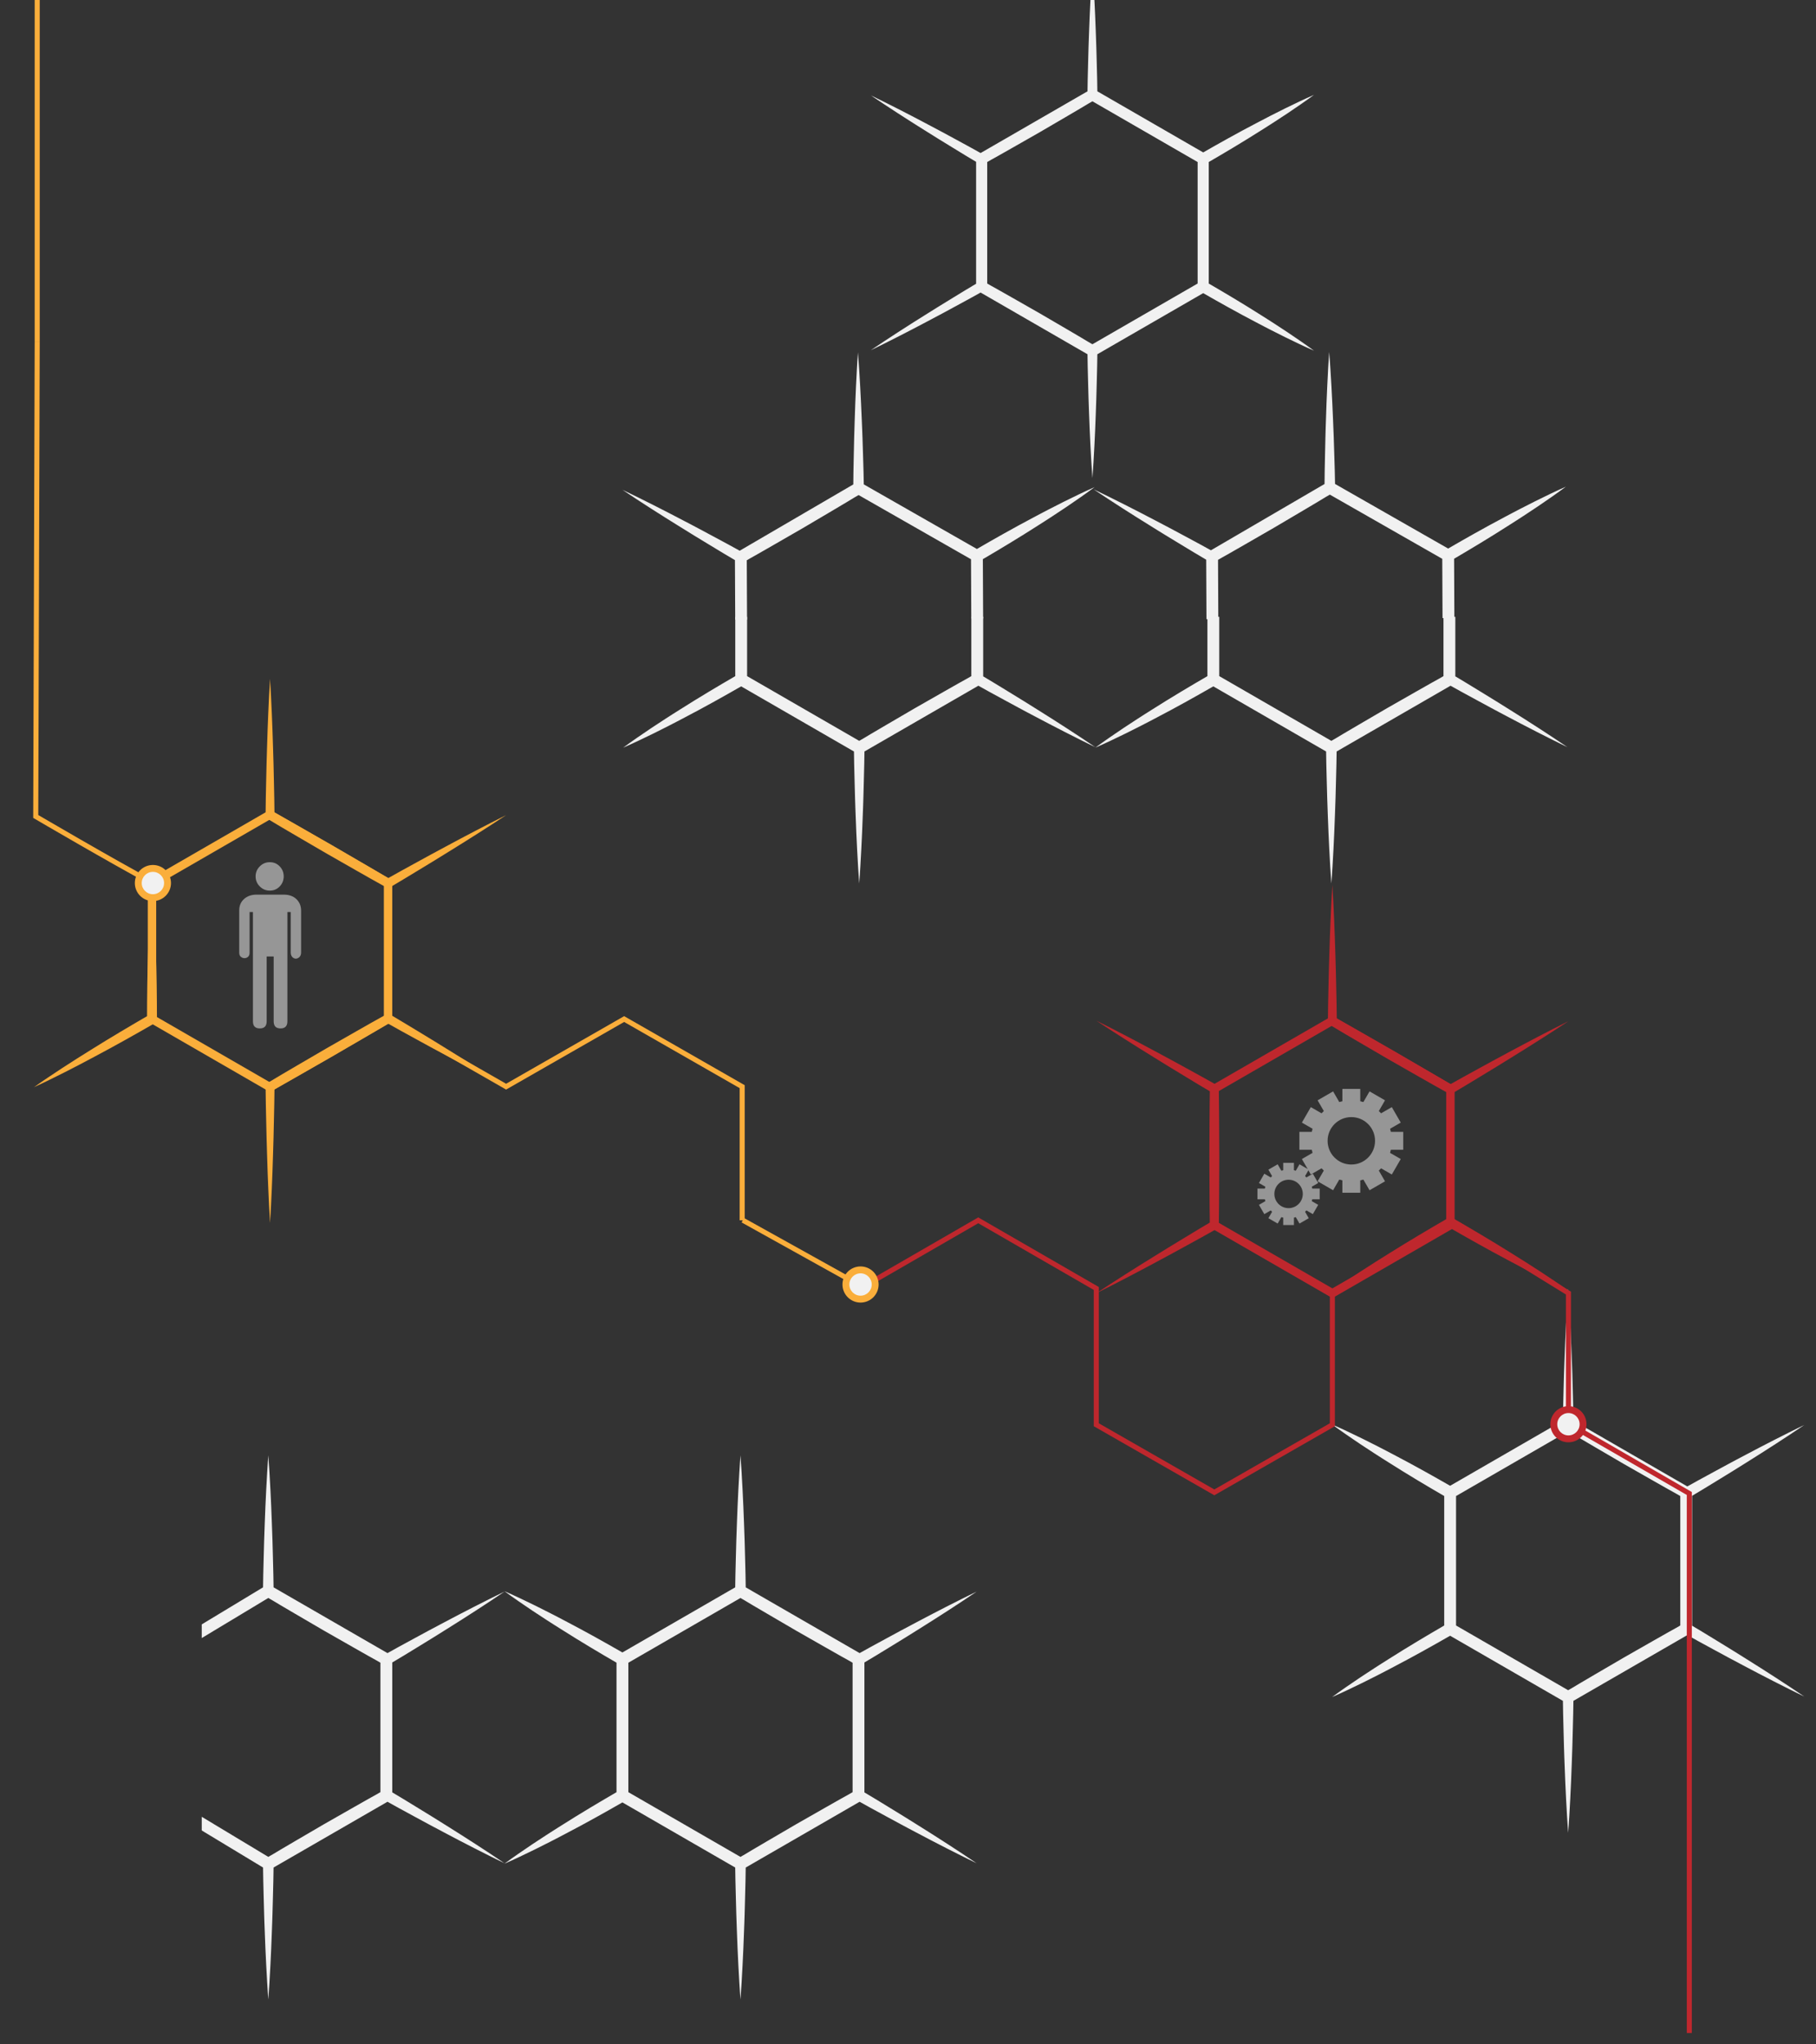 <?xml version="1.0" encoding="utf-8"?>
<!-- Generator: Adobe Illustrator 16.0.4, SVG Export Plug-In . SVG Version: 6.00 Build 0)  -->
<!DOCTYPE svg PUBLIC "-//W3C//DTD SVG 1.1//EN" "http://www.w3.org/Graphics/SVG/1.1/DTD/svg11.dtd">
<svg version="1.1" id="Layer_1" xmlns="http://www.w3.org/2000/svg" xmlns:xlink="http://www.w3.org/1999/xlink" x="0px" y="0px"
	 width="1079.26px" height="1214.939px" viewBox="0 76.144 1079.26 1214.939" enable-background="new 0 76.144 1079.26 1214.939"
	 xml:space="preserve">
<rect x="0" y="76.144" width="1079.26" height="1214.939" fill="#333333" stroke="none"/>
<g id="Layer_3">
</g>
<path fill="#F1F1F1" d="M930.41,519.442c-2.429-1.639-4.846-3.292-7.297-4.89c-2.829-1.847-5.638-3.734-8.489-5.549
	c-5.677-3.669-11.369-7.308-17.101-10.881c-2.864-1.786-5.705-3.615-8.589-5.37l-8.634-5.3l-8.642-5.282l-6.754-4.047v-35.363
	h-7.033v35.228l-2.463,1.422l-4.452,2.473c-2.956,1.631-5.87,3.333-8.808,4.995l-10.146,5.786l-7.444,4.246l-17.486,10.216
	c-2.909,1.712-5.839,3.387-8.729,5.131l-4.471,2.68l-2.632,1.52l-66.632-38.471v-35.228h-7.034V478
	c-5.251,3.05-10.486,6.125-15.69,9.256c-5.776,3.494-11.549,6.996-17.24,10.638c-2.85,1.816-5.723,3.59-8.552,5.443l-8.479,5.562
	c-2.796,1.908-5.613,3.775-8.393,5.714c-2.78,1.934-5.554,3.88-8.282,5.906c3.121-1.347,6.192-2.776,9.258-4.216
	c3.068-1.436,6.094-2.944,9.145-4.412l9.057-4.562c3.021-1.521,5.99-3.123,8.987-4.682c6.002-3.107,11.921-6.356,17.835-9.613
	c5.313-2.94,10.594-5.938,15.86-8.959l67.038,38.704l0.122,7.55l0.254,10.123l0.276,10.125c0.076,3.376,0.239,6.751,0.356,10.126
	c0.229,6.75,0.532,13.501,0.872,20.25c0.145,3.375,0.374,6.751,0.56,10.124c0.182,3.375,0.458,6.749,0.683,10.125
	c0-0.005,0.001-0.012,0.001-0.019c0,0.007,0.001,0.014,0.001,0.021c0.098-1.477,0.205-2.952,0.311-4.429
	c0.136-1.896,0.269-3.797,0.368-5.698c0.185-3.373,0.415-6.75,0.562-10.124c0.34-6.75,0.644-13.501,0.873-20.25
	c0.113-3.375,0.278-6.75,0.354-10.126l0.274-10.125l0.254-10.123l0.124-7.55l67.697-39.086l6.601,3.668l8.897,4.842l8.904,4.825
	c2.96,1.623,5.968,3.167,8.946,4.755c5.961,3.177,11.957,6.288,17.975,9.369c2.994,1.562,6.031,3.051,9.049,4.576
	c3.014,1.531,6.074,2.981,9.107,4.474c0-0.001-0.002-0.002-0.004-0.002l0.004,0.001C931.163,519.953,930.788,519.696,930.41,519.442
	z"/>
<path fill="#F1F1F1" d="M649.809,519.442c-2.429-1.639-4.846-3.292-7.296-4.89c-2.831-1.847-5.639-3.734-8.49-5.549
	c-5.676-3.669-11.368-7.308-17.101-10.881c-2.864-1.786-5.705-3.615-8.591-5.37l-8.631-5.3l-8.643-5.282l-6.752-4.047v-35.363
	h-7.035v35.228l-2.463,1.423l-4.451,2.473c-2.954,1.63-5.87,3.332-8.808,4.995l-10.146,5.787l-7.445,4.245l-17.486,10.216
	c-2.908,1.712-5.839,3.388-8.729,5.13l-4.473,2.681l-2.632,1.52l-66.633-38.471V442.76h-7.034v35.242
	c-5.25,3.05-10.486,6.125-15.689,9.255c-5.776,3.496-11.55,6.996-17.242,10.639c-2.849,1.816-5.722,3.588-8.55,5.442l-8.479,5.562
	c-2.795,1.907-5.614,3.775-8.392,5.714c-2.78,1.934-5.554,3.88-8.282,5.906c3.12-1.347,6.191-2.776,9.257-4.216
	c3.066-1.437,6.094-2.943,9.144-4.412l9.056-4.562c3.021-1.521,5.991-3.123,8.988-4.681c6.001-3.108,11.92-6.356,17.833-9.613
	c5.314-2.94,10.594-5.937,15.861-8.959l67.038,38.704l0.122,7.551l0.255,10.124l0.273,10.124c0.075,3.376,0.241,6.751,0.356,10.127
	c0.229,6.749,0.531,13.5,0.872,20.25c0.146,3.373,0.376,6.75,0.562,10.123c0.181,3.375,0.457,6.749,0.682,10.125
	c0-0.004,0.001-0.012,0.001-0.019c0,0.007,0.001,0.015,0.001,0.021c0.098-1.477,0.205-2.953,0.309-4.428
	c0.137-1.899,0.27-3.798,0.37-5.699c0.186-3.372,0.414-6.75,0.56-10.123c0.342-6.751,0.645-13.502,0.872-20.25
	c0.117-3.376,0.281-6.751,0.356-10.127l0.274-10.124l0.254-10.124l0.123-7.551l67.697-39.086l6.6,3.669l8.896,4.843l8.907,4.825
	c2.958,1.623,5.964,3.167,8.944,4.755c5.962,3.176,11.958,6.288,17.977,9.368c2.993,1.562,6.03,3.05,9.047,4.577
	c3.015,1.53,6.075,2.98,9.108,4.474c-0.001-0.001-0.002-0.002-0.003-0.002l0.003,0.001
	C650.562,519.953,650.185,519.696,649.809,519.442z"/>
<path fill="#F1F1F1" d="M371.085,368.03c2.436,1.625,4.86,3.27,7.319,4.855c2.839,1.834,5.656,3.708,8.514,5.51
	c5.693,3.643,11.404,7.254,17.153,10.8c2.873,1.774,5.721,3.592,8.613,5.332l8.658,5.262l8.667,5.242l6.77,4.015l0.166,35.363
	l7.034-0.034l-0.165-35.228l2.458-1.432l4.44-2.495c2.948-1.645,5.855-3.36,8.784-5.035l10.12-5.836l7.423-4.28l17.44-10.297
	c2.9-1.727,5.822-3.415,8.703-5.172l4.457-2.7l2.628-1.533l66.809,38.16l0.165,35.228l7.036-0.033l-0.167-35.242
	c5.238-3.075,10.459-6.173,15.646-9.328c5.761-3.521,11.518-7.05,17.195-10.718c2.838-1.829,5.704-3.615,8.522-5.483l8.455-5.603
	c2.785-1.92,5.594-3.801,8.364-5.754c2.773-1.946,5.536-3.904,8.253-5.945c-3.111,1.363-6.176,2.806-9.236,4.262
	c-3.062,1.45-6.082,2.971-9.126,4.453l-9.033,4.605c-3.015,1.535-5.979,3.151-8.969,4.724c-5.985,3.136-11.889,6.413-17.787,9.697
	c-5.3,2.964-10.565,5.985-15.818,9.032l-67.218-38.393l-0.157-7.549l-0.303-10.123l-0.321-10.123
	c-0.09-3.375-0.271-6.75-0.401-10.124c-0.262-6.749-0.595-13.498-0.967-20.246c-0.16-3.375-0.406-6.748-0.607-10.122
	c-0.197-3.374-0.489-6.747-0.73-10.122c0,0.006-0.001,0.012-0.001,0.019c0-0.007-0.001-0.014-0.001-0.021
	c-0.09,1.478-0.191,2.955-0.288,4.43c-0.126,1.9-0.251,3.799-0.343,5.699c-0.17,3.374-0.382,6.752-0.514,10.127
	c-0.309,6.75-0.58,13.504-0.776,20.254c-0.101,3.374-0.25,6.75-0.311,10.127l-0.228,10.127l-0.207,10.125l-0.087,7.55
	l-67.516,39.401l-6.615-3.638l-8.92-4.801l-8.929-4.783c-2.967-1.609-5.979-3.139-8.967-4.714
	c-5.976-3.148-11.988-6.233-18.018-9.285c-3.002-1.548-6.046-3.023-9.071-4.536c-3.021-1.516-6.088-2.95-9.13-4.43
	c0.001,0.001,0.002,0.001,0.005,0.002l-0.005-0.001C370.33,367.523,370.707,367.777,371.085,368.03z"/>
<path fill="#F1F1F1" d="M651.155,367.777c2.437,1.626,4.862,3.27,7.318,4.855c2.841,1.835,5.658,3.708,8.515,5.508
	c5.696,3.645,11.405,7.255,17.154,10.801c2.872,1.774,5.719,3.59,8.612,5.33l8.657,5.261l8.666,5.243l6.772,4.015l0.164,35.363
	l7.035-0.032l-0.165-35.228l2.457-1.434l4.44-2.495c2.947-1.645,5.854-3.36,8.784-5.036l10.119-5.834l7.424-4.28l17.438-10.298
	c2.901-1.726,5.824-3.415,8.704-5.172l4.459-2.7l2.626-1.532l66.81,38.161l0.165,35.226l7.034-0.034l-0.164-35.24
	c5.235-3.075,10.456-6.172,15.646-9.328c5.759-3.521,11.516-7.05,17.191-10.719c2.839-1.83,5.703-3.616,8.525-5.483l8.453-5.603
	c2.787-1.921,5.596-3.802,8.366-5.753c2.77-1.947,5.535-3.906,8.253-5.947c-3.114,1.362-6.179,2.806-9.239,4.262
	c-3.06,1.45-6.08,2.972-9.122,4.453l-9.035,4.604c-3.014,1.536-5.977,3.152-8.967,4.724c-5.986,3.136-11.891,6.413-17.789,9.696
	c-5.298,2.965-10.566,5.987-15.817,9.034l-67.218-38.393l-0.157-7.549l-0.302-10.124l-0.322-10.124
	c-0.093-3.374-0.271-6.749-0.403-10.123c-0.261-6.75-0.597-13.5-0.966-20.248c-0.163-3.373-0.406-6.748-0.608-10.122
	c-0.196-3.373-0.49-6.746-0.729-10.122c0,0.007-0.002,0.012-0.002,0.02c0-0.007-0.001-0.014-0.001-0.021
	c-0.091,1.477-0.191,2.954-0.289,4.431c-0.127,1.899-0.25,3.8-0.344,5.699c-0.168,3.375-0.382,6.751-0.513,10.126
	c-0.312,6.752-0.581,13.504-0.777,20.255c-0.101,3.375-0.25,6.751-0.309,10.126l-0.229,10.126l-0.206,10.125l-0.088,7.55
	l-67.515,39.401l-6.618-3.638l-8.921-4.801l-8.927-4.784c-2.969-1.608-5.979-3.138-8.967-4.713
	c-5.978-3.149-11.986-6.234-18.02-9.287c-3.002-1.547-6.043-3.022-9.07-4.534c-3.021-1.517-6.088-2.951-9.129-4.43
	c0.002,0,0.003,0.001,0.004,0.002l-0.004-0.002C650.401,367.27,650.779,367.524,651.155,367.777z"/>
<path fill="#F1F1F1" d="M520.486,1060.167l8.64-5.283l8.632-5.3c2.886-1.753,5.727-3.582,8.592-5.369
	c5.729-3.573,11.426-7.213,17.101-10.881c2.848-1.815,5.656-3.703,8.486-5.55c2.452-1.598,4.87-3.25,7.3-4.892
	c0.376-0.252,0.752-0.508,1.13-0.762c0,0.003-0.005,0.003-0.005,0.003s0.005-0.003,0.005-0.005
	c-3.035,1.497-6.097,2.944-9.109,4.475c-3.016,1.528-6.054,3.016-9.05,4.577c-6.015,3.08-12.014,6.193-17.974,9.37
	c-2.98,1.587-5.985,3.135-8.946,4.754l-8.905,4.826l-8.897,4.841l-6.601,3.67l-67.698-39.088l-0.123-7.55l-0.254-10.124
	l-0.273-10.125c-0.077-3.374-0.241-6.751-0.356-10.124c-0.228-6.749-0.531-13.502-0.873-20.253
	c-0.145-3.373-0.374-6.746-0.56-10.125c-0.047-0.869-0.111-1.742-0.168-2.612c-0.164-2.501-0.346-5.007-0.511-7.512
	c0,0.008-0.001,0.014-0.001,0.021c0-0.008,0-0.014,0-0.02c-0.226,3.374-0.501,6.75-0.682,10.122
	c-0.187,3.379-0.415,6.752-0.561,10.125c-0.342,6.752-0.645,13.505-0.875,20.253c-0.116,3.373-0.278,6.75-0.355,10.124
	l-0.274,10.125l-0.254,10.124l-0.124,7.55l-67.036,38.706c-5.268-3.021-10.548-6.021-15.86-8.961
	c-5.914-3.255-11.834-6.506-17.833-9.612c-2.999-1.558-5.97-3.164-8.99-4.68l-9.059-4.565c-3.048-1.467-6.075-2.975-9.145-4.41
	c-3.064-1.441-6.138-2.87-9.256-4.217c2.729,2.028,5.501,3.973,8.281,5.905c2.778,1.94,5.597,3.81,8.393,5.715l8.48,5.565
	c2.827,1.852,5.701,3.623,8.549,5.441c5.692,3.64,11.465,7.141,17.242,10.636c5.203,3.132,10.439,6.204,15.689,9.256v76.968
	c-5.251,3.053-10.487,6.127-15.69,9.257c-5.776,3.495-11.549,6.994-17.241,10.639c-2.849,1.815-5.722,3.59-8.55,5.443l-8.479,5.562
	c-2.796,1.906-5.614,3.774-8.393,5.716c-2.78,1.933-5.554,3.88-8.281,5.907c3.119-1.351,6.191-2.78,9.257-4.222
	c3.067-1.434,6.096-2.942,9.145-4.41l9.057-4.559c3.019-1.522,5.99-3.126,8.987-4.684c6.002-3.106,11.92-6.36,17.834-9.614
	c5.314-2.938,10.593-5.938,15.86-8.96l67.038,38.707l0.123,7.55l0.254,10.123l0.274,10.123c0.076,3.377,0.241,6.751,0.356,10.126
	c0.229,6.75,0.532,13.503,0.874,20.25c0.145,3.375,0.374,6.752,0.561,10.124c0.181,3.375,0.457,6.75,0.681,10.126
	c0-0.007,0-0.014,0-0.019c0,0.005,0.001,0.014,0.001,0.019c0.098-1.475,0.204-2.952,0.31-4.429c0.136-1.897,0.268-3.798,0.37-5.697
	c0.185-3.372,0.414-6.749,0.561-10.124c0.34-6.748,0.643-13.501,0.872-20.25c0.116-3.375,0.281-6.749,0.355-10.126l0.274-10.123
	l0.255-10.123l0.122-7.55l67.698-39.088l6.599,3.667l8.897,4.844l8.907,4.823c2.959,1.625,5.965,3.168,8.946,4.757
	c5.96,3.177,11.957,6.291,17.974,9.369c2.996,1.562,6.032,3.05,9.05,4.577c3.013,1.531,6.075,2.98,9.107,4.472
	c0,0-0.003,0-0.003-0.002l0.003,0.002c-0.376-0.253-0.752-0.509-1.128-0.762c-2.431-1.639-4.847-3.291-7.3-4.892
	c-2.83-1.846-5.638-3.734-8.488-5.546c-5.677-3.67-11.371-7.31-17.101-10.882c-2.864-1.787-5.704-3.616-8.591-5.37l-8.631-5.299
	l-8.643-5.286l-6.753-4.047v-77.209L520.486,1060.167z M440.066,1179.76l-66.632-38.469v-76.938l66.632-38.474l2.614,1.512
	l4.488,2.689c2.89,1.746,5.821,3.42,8.73,5.13l17.484,10.217l11.991,6.837l5.602,3.195c2.937,1.662,5.851,3.365,8.808,4.996
	l4.433,2.461l2.481,1.436v76.938l-2.463,1.421l-4.452,2.474c-2.954,1.632-5.871,3.33-8.808,4.994l-10.146,5.79l-7.444,4.241
	l-17.485,10.219c-2.909,1.713-5.839,3.385-8.729,5.133l-4.47,2.678L440.066,1179.76z"/>
<path fill="#F1F1F1" d="M239.884,1060.167l8.641-5.283l8.632-5.3c2.885-1.753,5.726-3.582,8.591-5.369
	c5.73-3.573,11.425-7.213,17.1-10.881c2.851-1.815,5.66-3.703,8.489-5.55c2.451-1.598,4.868-3.25,7.296-4.892
	c0.376-0.252,0.752-0.508,1.13-0.762c0,0.003-0.001,0.003-0.001,0.003s0.001-0.003,0.001-0.005
	c-3.035,1.497-6.096,2.944-9.107,4.475c-3.017,1.528-6.053,3.016-9.049,4.577c-6.017,3.08-12.014,6.193-17.976,9.37
	c-2.979,1.587-5.984,3.135-8.946,4.754l-8.905,4.826l-8.896,4.841l-6.602,3.67l-67.698-39.088l-0.125-7.55l-0.253-10.124
	l-0.274-10.125c-0.077-3.374-0.241-6.751-0.357-10.124c-0.228-6.749-0.53-13.502-0.873-20.253c-0.144-3.373-0.374-6.746-0.56-10.125
	c-0.047-0.869-0.111-1.742-0.168-2.612c-0.163-2.501-0.346-5.007-0.511-7.512c0,0.008-0.001,0.014-0.001,0.021
	c0-0.008-0.001-0.014-0.001-0.02c-0.226,3.374-0.501,6.75-0.682,10.122c-0.187,3.379-0.416,6.752-0.561,10.125
	c-0.341,6.752-0.643,13.505-0.873,20.253c-0.117,3.373-0.28,6.75-0.355,10.124l-0.275,10.125l-0.254,10.124l-0.124,7.55
	l-36.432,22.021v8.127l39.555-23.826l2.617,1.511l4.486,2.691c2.891,1.744,5.821,3.42,8.73,5.129l17.484,10.218l11.991,6.837
	l5.601,3.194c2.938,1.663,5.852,3.365,8.808,4.995l4.433,2.461l2.481,1.436v76.938l-2.464,1.422l-4.451,2.472
	c-2.956,1.631-5.871,3.331-8.808,4.996l-10.146,5.788l-7.443,4.243l-17.485,10.218c-2.909,1.713-5.839,3.386-8.729,5.134
	l-4.472,2.678l-2.633,1.52l-39.555-23.823v8.127l36.433,22.02l0.123,7.552l0.254,10.123l0.275,10.124
	c0.075,3.377,0.239,6.749,0.356,10.126c0.229,6.75,0.531,13.502,0.872,20.25c0.146,3.374,0.375,6.752,0.561,10.123
	c0.181,3.375,0.457,6.75,0.681,10.126c0-0.006,0.002-0.014,0.002-0.018c0,0.004,0.001,0.014,0.001,0.018
	c0.098-1.474,0.204-2.952,0.308-4.428c0.138-1.899,0.27-3.798,0.37-5.698c0.186-3.371,0.416-6.749,0.562-10.123
	c0.341-6.751,0.643-13.501,0.871-20.25c0.116-3.377,0.282-6.749,0.356-10.126l0.275-10.124l0.254-10.123l0.123-7.552l67.698-39.086
	l6.601,3.668l8.898,4.844l8.905,4.823c2.959,1.623,5.966,3.167,8.946,4.757c5.96,3.174,11.958,6.289,17.975,9.369
	c2.995,1.562,6.032,3.05,9.049,4.576c3.014,1.532,6.073,2.981,9.107,4.473c-0.378-0.254-0.753-0.51-1.13-0.763
	c-2.43-1.639-4.846-3.29-7.296-4.891c-2.83-1.847-5.638-3.734-8.489-5.548c-5.676-3.669-11.37-7.308-17.102-10.88
	c-2.865-1.788-5.705-3.616-8.589-5.37l-8.632-5.302l-8.641-5.284l-6.753-4.046v-77.209L239.884,1060.167z"/>
<line fill="none" stroke="#FAAE3B" stroke-width="3" stroke-miterlimit="10" x1="441.462" y1="801.358" x2="512.274" y2="840.751"/>
<path fill="#F1F1F1" d="M1012.393,961.104l8.639-5.283l8.634-5.3c2.885-1.753,5.726-3.582,8.591-5.369
	c5.73-3.574,11.425-7.21,17.099-10.883c2.854-1.812,5.66-3.697,8.491-5.546c2.45-1.598,4.867-3.253,7.298-4.889
	c0.375-0.257,0.752-0.513,1.129-0.766c-0.001,0-0.003,0.004-0.004,0.006c0.001-0.006,0.003-0.006,0.004-0.006
	c-3.034,1.493-6.095,2.944-9.11,4.474c-3.015,1.526-6.053,3.015-9.048,4.576c-6.016,3.08-12.013,6.193-17.975,9.37
	c-2.979,1.589-5.984,3.132-8.945,4.756l-8.906,4.824l-8.895,4.844l-6.602,3.667l-67.697-39.086l-0.123-7.55l-0.254-10.126
	l-0.274-10.123c-0.077-3.377-0.239-6.752-0.358-10.126c-0.227-6.749-0.527-13.502-0.872-20.251
	c-0.143-3.373-0.373-6.748-0.558-10.124c-0.048-0.87-0.111-1.743-0.168-2.615c-0.165-2.505-0.348-5.006-0.512-7.51
	c0,0.005-0.002,0.012-0.002,0.02c0-0.005-0.002-0.015-0.002-0.02c-0.224,3.374-0.5,6.75-0.682,10.125
	c-0.186,3.376-0.414,6.751-0.562,10.124c-0.34,6.75-0.644,13.503-0.874,20.251c-0.113,3.374-0.276,6.749-0.354,10.125l-0.273,10.124
	l-0.254,10.126l-0.123,7.55l-67.035,38.705c-5.269-3.024-10.549-6.022-15.862-8.96c-5.915-3.254-11.833-6.505-17.834-9.615
	c-2.998-1.557-5.969-3.16-8.988-4.683l-9.059-4.56c-3.049-1.467-6.076-2.977-9.146-4.41c-3.064-1.443-6.137-2.871-9.256-4.219
	c2.729,2.025,5.502,3.973,8.283,5.905c2.775,1.941,5.595,3.81,8.392,5.716l8.481,5.562c2.826,1.856,5.699,3.629,8.547,5.443
	c5.692,3.645,11.466,7.144,17.243,10.639c5.202,3.133,10.44,6.205,15.688,9.256v76.972c-5.248,3.049-10.487,6.119-15.688,9.254
	c-5.776,3.494-11.548,6.994-17.242,10.636c-2.848,1.818-5.722,3.59-8.548,5.443l-8.48,5.564c-2.797,1.906-5.614,3.772-8.392,5.712
	c-2.78,1.935-5.555,3.88-8.283,5.909c3.119-1.349,6.191-2.778,9.26-4.219c3.065-1.438,6.093-2.943,9.143-4.41l9.058-4.562
	c3.021-1.52,5.989-3.124,8.987-4.683c6.002-3.11,11.92-6.355,17.833-9.612c5.315-2.94,10.596-5.938,15.862-8.962l67.038,38.707
	l0.122,7.55l0.255,10.124l0.273,10.126c0.076,3.373,0.241,6.752,0.358,10.125c0.228,6.747,0.529,13.5,0.869,20.25
	c0.147,3.374,0.375,6.749,0.562,10.123c0.181,3.377,0.458,6.75,0.684,10.123c0-0.004,0-0.008,0-0.018
	c0,0.01,0.002,0.014,0.002,0.021c0.097-1.479,0.204-2.953,0.309-4.43c0.134-1.897,0.268-3.799,0.369-5.697
	c0.185-3.374,0.415-6.749,0.561-10.123c0.342-6.753,0.643-13.504,0.87-20.25c0.118-3.373,0.28-6.752,0.358-10.125l0.274-10.126
	l0.254-10.124l0.123-7.55l67.696-39.086l6.602,3.668l8.896,4.841l8.906,4.826c2.959,1.621,5.966,3.168,8.944,4.754
	c5.962,3.175,11.958,6.291,17.976,9.37c2.994,1.562,6.031,3.051,9.047,4.575c3.017,1.532,6.076,2.981,9.11,4.476
	c0-0.003-0.002-0.003-0.004-0.003c0.001,0,0.004,0,0.004,0c-0.377-0.25-0.754-0.51-1.13-0.762c-2.43-1.637-4.846-3.289-7.297-4.889
	c-2.83-1.847-5.638-3.733-8.489-5.546c-5.678-3.671-11.369-7.31-17.103-10.882c-2.864-1.788-5.704-3.618-8.588-5.373l-8.633-5.299
	l-8.642-5.283l-6.754-4.047v-77.21L1012.393,961.104z M931.972,1080.698l-66.633-38.473V965.29l66.633-38.469l2.615,1.509
	l4.487,2.686c2.892,1.747,5.822,3.42,8.731,5.134l17.484,10.218l11.991,6.834l5.602,3.197c2.937,1.662,5.851,3.362,8.808,4.994
	l4.432,2.464l2.482,1.433v76.937l-2.464,1.426l-4.45,2.471c-2.957,1.633-5.871,3.334-8.809,4.996l-10.146,5.786l-7.444,4.248
	l-17.486,10.213c-2.909,1.714-5.839,3.388-8.73,5.134l-4.469,2.681L931.972,1080.698z"/>
<g>
	<g>
		<polygon fill="none" stroke="#BF272D" stroke-width="5" stroke-miterlimit="10" points="721.686,723.254 791.833,682.754 
			861.981,723.254 861.981,804.256 791.833,844.759 721.686,804.256 		"/>
		<g>
			<path fill="#BF272D" d="M932.132,683.067c-2.83,1.849-5.637,3.736-8.484,5.556c-2.848,1.82-5.672,3.675-8.534,5.468
				c-5.705,3.621-11.423,7.216-17.173,10.757l-8.621,5.322l-8.653,5.261l-8.66,5.251l-8.7,5.181l-1.283,0.766l-1.366-0.766
				c-5.891-3.297-11.794-6.571-17.643-9.945l-17.585-10.045l-17.492-10.202c-2.913-1.708-5.841-3.384-8.734-5.119l-8.701-5.183
				l-1.348-0.807l0.021-1.497l0.138-10.124l0.215-10.126l0.229-10.124c0.064-3.376,0.201-6.751,0.299-10.126
				c0.191-6.748,0.445-13.501,0.731-20.25c0.123-3.374,0.316-6.752,0.471-10.125c0.152-3.375,0.385-6.751,0.57-10.124
				c0.189,3.373,0.421,6.75,0.573,10.124c0.156,3.373,0.348,6.751,0.471,10.125c0.284,6.75,0.538,13.502,0.73,20.25
				c0.097,3.375,0.236,6.75,0.299,10.126l0.23,10.124l0.215,10.126l0.138,10.124l-1.328-2.3l8.839,4.941
				c2.95,1.642,5.866,3.34,8.802,5.005l17.581,10.051l17.493,10.206c5.842,3.378,11.632,6.853,17.432,10.307h-2.647l8.836-4.943
				l8.878-4.877l8.882-4.862l8.919-4.805c5.94-3.211,11.915-6.362,17.902-9.492c2.983-1.585,6.003-3.105,9.003-4.656
				C926.079,686.082,929.116,684.594,932.132,683.067z"/>
		</g>
		<g>
			<path fill="#BF272D" d="M651.533,682.754c3.017,1.526,6.055,3.015,9.054,4.569c3,1.554,6.021,3.075,9.003,4.656
				c5.987,3.13,11.961,6.282,17.903,9.495l8.918,4.801l8.884,4.865l8.876,4.873l8.838,4.945l1.304,0.728l0.021,1.566
				c0.091,6.749,0.206,13.502,0.21,20.251l0.092,20.249l-0.089,20.25c-0.025,3.374-0.011,6.749-0.066,10.127l-0.139,10.122
				l-0.022,1.57l-1.306,0.731l-8.839,4.942l-8.876,4.879l-8.884,4.861c-2.954,1.634-5.945,3.202-8.919,4.805
				c-5.94,3.208-11.915,6.364-17.904,9.489c-2.981,1.582-6.002,3.104-9.004,4.656c-2.998,1.555-6.036,3.042-9.055,4.567
				c2.83-1.849,5.636-3.739,8.484-5.56c2.844-1.821,5.673-3.676,8.533-5.469c5.703-3.623,11.421-7.219,17.173-10.76
				c2.873-1.771,5.729-3.577,8.619-5.322l8.653-5.262l8.663-5.247l8.698-5.183l-1.327,2.298l-0.14-10.123
				c-0.056-3.376-0.042-6.751-0.066-10.126l-0.088-20.25l0.091-20.248c0.005-6.75,0.12-13.503,0.21-20.252l1.323,2.293l-8.699-5.181
				l-8.66-5.249l-8.655-5.263l-8.619-5.32c-5.751-3.539-11.468-7.138-17.173-10.756c-2.861-1.792-5.688-3.647-8.534-5.468
				C657.171,686.49,654.362,684.604,651.533,682.754z"/>
		</g>
		<g>
			<path fill="#BF272D" d="M791.833,843.188c2.761-1.97,5.558-3.872,8.361-5.767c2.801-1.897,5.637-3.737,8.454-5.607l8.527-5.48
				c2.84-1.832,5.726-3.587,8.585-5.383c5.719-3.595,11.498-7.085,17.287-10.557c5.794-3.467,11.619-6.876,17.458-10.263
				l1.476-0.856l1.479,0.856c5.841,3.382,11.666,6.791,17.461,10.257c5.786,3.477,11.573,6.957,17.289,10.556
				c2.86,1.797,5.742,3.556,8.584,5.382l8.527,5.483c2.816,1.873,5.65,3.712,8.453,5.609c2.803,1.896,5.6,3.8,8.357,5.772
				c-3.086-1.403-6.134-2.873-9.176-4.354c-3.045-1.476-6.056-3.012-9.084-4.517l-9.012-4.641c-3.004-1.548-5.969-3.165-8.953-4.745
				c-5.976-3.151-11.883-6.42-17.786-9.694c-5.897-3.285-11.762-6.626-17.612-9.995h2.952c-5.853,3.365-11.719,6.706-17.617,9.989
				c-5.902,3.277-11.814,6.536-17.787,9.692c-2.984,1.578-5.946,3.199-8.952,4.743l-9.013,4.644
				c-3.027,1.504-6.036,3.042-9.081,4.519C797.967,840.313,794.919,841.783,791.833,843.188z"/>
		</g>
	</g>
</g>
<g>
	<g>
		<g>
			<path fill="#FAAE3B" d="M300.783,560.61c-2.83,1.85-5.637,3.734-8.485,5.554c-2.845,1.822-5.67,3.677-8.533,5.469
				c-5.704,3.62-11.422,7.218-17.173,10.756l-8.62,5.324l-8.654,5.259l-8.661,5.25l-8.699,5.184l-1.282,0.763l-1.367-0.763
				c-5.891-3.296-11.795-6.571-17.643-9.943l-17.584-10.046l-17.493-10.204c-2.912-1.708-5.841-3.383-8.736-5.121l-8.699-5.183
				l-1.349-0.802l0.02-1.499l0.139-10.126l0.213-10.125l0.231-10.124c0.063-3.375,0.201-6.751,0.299-10.126
				c0.192-6.749,0.446-13.5,0.733-20.249c0.122-3.375,0.314-6.75,0.47-10.126c0.153-3.375,0.384-6.749,0.572-10.124
				c0.188,3.375,0.419,6.749,0.571,10.124c0.156,3.376,0.348,6.752,0.47,10.126c0.288,6.75,0.542,13.501,0.734,20.249
				c0.098,3.375,0.235,6.752,0.299,10.126l0.23,10.124L163,550.481l0.139,10.126l-1.329-2.302l8.837,4.945
				c2.951,1.64,5.868,3.337,8.802,5.004l17.582,10.049l17.492,10.205c5.845,3.379,11.632,6.854,17.434,10.31h-2.649l8.837-4.944
				l8.876-4.876l8.882-4.865l8.918-4.801c5.94-3.212,11.915-6.365,17.902-9.494c2.983-1.584,6.002-3.102,9.003-4.657
				C294.729,563.625,297.766,562.135,300.783,560.61z"/>
		</g>
		<g>
			<path fill="#FAAE3B" d="M90.333,600.797c0.327,3.373,0.576,6.752,0.813,10.126c0.245,3.374,0.417,6.75,0.628,10.123l0.484,10.126
				c0.167,3.375,0.243,6.749,0.369,10.123c0.255,6.752,0.388,13.502,0.498,20.253c0.107,6.749,0.146,13.499,0.157,20.25l0.004,1.702
				l-1.479,0.854c-5.85,3.368-11.716,6.707-17.614,9.994c-5.904,3.272-11.81,6.545-17.786,9.695
				c-2.986,1.577-5.95,3.194-8.953,4.742l-9.012,4.646c-3.029,1.5-6.04,3.036-9.084,4.513c-3.042,1.48-6.091,2.953-9.178,4.356
				c2.757-1.974,5.557-3.878,8.359-5.771c2.801-1.898,5.638-3.739,8.454-5.61l8.528-5.483c2.841-1.827,5.724-3.588,8.585-5.383
				c5.716-3.601,11.5-7.081,17.29-10.556c5.794-3.465,11.62-6.873,17.462-10.256l-1.476,2.557c0.012-6.752,0.05-13.503,0.157-20.25
				c0.112-6.752,0.244-13.502,0.499-20.253c0.125-3.374,0.203-6.748,0.369-10.124l0.484-10.125c0.211-3.374,0.384-6.75,0.628-10.124
				C89.757,607.549,90.006,604.172,90.333,600.797z"/>
		</g>
		<g>
			<path fill="#FAAE3B" d="M160.484,802.987c-0.187-3.376-0.417-6.753-0.568-10.127c-0.154-3.375-0.347-6.749-0.467-10.124
				c-0.284-6.752-0.54-13.501-0.73-20.249l-0.298-10.126l-0.229-10.126l-0.216-10.124l-0.139-10.126l-0.021-1.493l1.346-0.801
				c5.801-3.453,11.588-6.93,17.432-10.311l17.492-10.202l17.58-10.047c2.935-1.669,5.852-3.366,8.802-5.006l8.839-4.943l1.37-0.766
				l1.286,0.766l8.7,5.184l8.662,5.247l8.653,5.262c2.892,1.744,5.746,3.551,8.62,5.321c5.75,3.541,11.467,7.137,17.17,10.761
				c2.862,1.792,5.689,3.647,8.534,5.47c2.846,1.819,5.654,3.706,8.483,5.556c-3.018-1.524-6.055-3.011-9.055-4.567
				c-3.001-1.552-6.02-3.073-9.004-4.654c-5.989-3.124-11.961-6.28-17.904-9.489c-2.972-1.603-5.963-3.172-8.918-4.804l-8.884-4.862
				l-8.875-4.877l-8.837-4.944h2.656l-8.7,5.185c-2.894,1.735-5.824,3.411-8.734,5.121l-17.493,10.2l-17.583,10.045
				c-5.849,3.373-11.751,6.648-17.642,9.945l1.325-2.295l-0.139,10.126l-0.216,10.124l-0.229,10.126l-0.298,10.126
				c-0.192,6.749-0.447,13.499-0.73,20.249c-0.121,3.375-0.314,6.749-0.467,10.124C160.901,796.235,160.671,799.611,160.484,802.987
				z"/>
		</g>
		<polygon fill="none" stroke="#FAAE3B" stroke-width="5" stroke-miterlimit="10" points="90.333,600.797 160.482,560.294 
			230.63,600.797 230.63,681.801 160.482,722.302 90.333,681.801 		"/>
	</g>
	<g>
		<g opacity="0.3">
			<path d="M150.244,688.883"/>
		</g>
		<g>
			<g>
				<path fill="#969696" d="M150.244,686.52"/>
			</g>
		</g>
	</g>
</g>
<polyline fill="none" stroke="#BF272D" stroke-width="3" stroke-miterlimit="10" points="933.815,923.271 1003.967,963.773 
	1003.967,1284.428 "/>
<polyline fill="none" stroke="#BF272D" stroke-width="3" stroke-miterlimit="10" points="511.233,841.919 581.383,801.418 
	651.533,841.919 651.533,922.922 721.686,963.109 791.835,922.922 791.835,841.919 "/>
<polyline fill="none" stroke="#FAAE3B" stroke-width="3" stroke-miterlimit="10" points="230.63,681.801 300.783,721.982 
	370.934,681.801 441.083,721.982 441.082,801.418 "/>
<path fill="none" stroke="#FAAE3B" stroke-width="3" stroke-miterlimit="10" d="M22.115,279.449l-0.87,281.95
	c0,0,45.891,26.903,69.628,39.563"/>
<polyline fill="none" stroke="#BF272D" stroke-width="3" stroke-miterlimit="10" points="861.983,801.418 932.134,844.666 
	932.132,922.922 "/>
<g>
	<path fill="#FAAE3B" d="M101.614,600.963c0,5.931-4.809,10.74-10.741,10.74c-5.931,0-10.74-4.809-10.74-10.74
		c0-5.935,4.809-10.742,10.74-10.742C96.805,590.221,101.614,595.028,101.614,600.963z"/>
	<circle fill="#F1F1F1" cx="90.873" cy="600.963" r="6.643"/>
</g>
<g>
	<circle fill="#FAAE3B" cx="511.427" cy="839.566" r="10.74"/>
	<circle fill="#F1F1F1" cx="511.427" cy="839.566" r="6.643"/>
</g>
<g>
	<circle fill="#BF272D" cx="932.132" cy="922.607" r="10.742"/>
	<circle fill="#F1F1F1" cx="932.132" cy="922.606" r="6.644"/>
</g>
<line fill="none" x1="589.321" y1="796.692" x2="522.286" y2="835.394"/>
<line fill="none" x1="589.321" y1="796.692" x2="522.286" y2="835.394"/>
<path fill="#F1F1F1" d="M580.109,172.323v72.454l-6.337,3.797l-8.109,4.958l-8.101,4.975c-2.707,1.644-5.371,3.361-8.061,5.04
	c-5.379,3.354-10.723,6.767-16.05,10.211c-2.674,1.703-5.311,3.472-7.967,5.206c-2.3,1.5-4.566,3.053-6.846,4.59
	c-0.354,0.238-0.708,0.478-1.062,0.716c0.001-0.001,0.002-0.001,0.004-0.001c-0.001,0-0.002,0.001-0.004,0.002
	c2.849-1.403,5.719-2.761,8.548-4.199c2.832-1.431,5.681-2.83,8.489-4.295c5.651-2.891,11.278-5.812,16.87-8.792
	c2.798-1.489,5.617-2.94,8.396-4.461l8.357-4.528l8.348-4.544l6.194-3.442l63.532,36.678l0.113,7.084l0.24,9.5l0.257,9.501
	c0.072,3.167,0.226,6.336,0.334,9.502c0.217,6.333,0.501,12.669,0.819,19.003c0.137,3.167,0.352,6.333,0.525,9.5
	c0.096,1.782,0.219,3.565,0.349,5.347c0.097,1.385,0.196,2.77,0.289,4.157c0-0.008,0.001-0.014,0.001-0.021
	c0,0.007,0.001,0.013,0.001,0.017c0.211-3.168,0.468-6.333,0.64-9.501c0.173-3.167,0.389-6.334,0.524-9.5
	c0.321-6.335,0.604-12.67,0.818-19.003c0.11-3.166,0.264-6.335,0.334-9.502l0.258-9.501l0.238-9.5l0.115-7.084l62.911-36.322
	c4.942,2.835,9.897,5.648,14.885,8.408c5.55,3.055,11.104,6.104,16.735,9.02c2.812,1.462,5.601,2.969,8.436,4.394l8.499,4.282
	c2.861,1.378,5.704,2.792,8.581,4.141c2.878,1.351,5.762,2.692,8.688,3.958c-2.561-1.903-5.162-3.73-7.772-5.543
	c-2.606-1.819-5.25-3.572-7.876-5.361l-7.955-5.221c-2.653-1.74-5.351-3.403-8.026-5.109c-5.34-3.416-10.756-6.701-16.179-9.982
	c-4.883-2.938-9.793-5.822-14.723-8.685v-72.227c4.928-2.863,9.839-5.748,14.722-8.686c5.424-3.279,10.84-6.564,16.18-9.984
	c2.676-1.703,5.373-3.367,8.023-5.108l7.958-5.217c2.626-1.791,5.271-3.542,7.876-5.364c2.61-1.813,5.212-3.641,7.772-5.542
	c-2.927,1.265-5.811,2.606-8.685,3.96c-2.881,1.345-5.723,2.761-8.583,4.138l-8.501,4.279c-2.833,1.429-5.623,2.932-8.435,4.396
	c-5.631,2.914-11.186,5.965-16.737,9.02c-4.985,2.758-9.94,5.57-14.885,8.407l-62.907-36.319l-0.117-7.087l-0.238-9.501
	l-0.258-9.501c-0.071-3.166-0.223-6.332-0.332-9.5c-0.217-6.334-0.501-12.67-0.82-19.002c-0.138-3.169-0.35-6.336-0.524-9.501
	c-0.172-3.169-0.428-6.335-0.64-9.503c0,0.006-0.001,0.013-0.001,0.02c0-0.008-0.001-0.014-0.001-0.02
	c-0.157,2.351-0.326,4.699-0.479,7.048c-0.054,0.817-0.114,1.636-0.158,2.455c-0.173,3.165-0.389,6.333-0.524,9.501
	c-0.32,6.333-0.604,12.668-0.819,19.002c-0.109,3.168-0.263,6.335-0.336,9.5l-0.255,9.501l-0.238,9.501l-0.116,7.086l-63.532,36.679
	l-6.194-3.443l-8.347-4.546l-8.357-4.526c-2.779-1.523-5.598-2.973-8.396-4.461c-5.593-2.981-11.22-5.903-16.868-8.793
	c-2.811-1.464-5.66-2.861-8.49-4.295c-2.827-1.435-5.701-2.795-8.549-4.197c0.001,0,0.002,0,0.004,0.002
	c-0.001-0.001-0.002-0.002-0.004-0.002c0.354,0.237,0.708,0.479,1.062,0.716c2.28,1.536,4.546,3.09,6.847,4.588
	c2.656,1.735,5.293,3.504,7.966,5.206c5.327,3.445,10.67,6.858,16.048,10.211c2.69,1.677,5.354,3.393,8.062,5.04l8.101,4.972
	l8.108,4.958L580.109,172.323z M646.768,279.325l-4.196-2.516c-2.713-1.635-5.462-3.207-8.192-4.815l-16.41-9.588l-6.984-3.983
	l-9.521-5.43c-2.757-1.56-5.493-3.159-8.266-4.688l-4.178-2.32l-2.312-1.335V172.45l2.328-1.344l4.16-2.311
	c2.774-1.531,5.51-3.127,8.267-4.688l5.257-2.999l11.25-6.417l16.408-9.588c2.729-1.607,5.48-3.178,8.192-4.816l4.213-2.524
	l2.454-1.415l62.526,36.099v72.201l-62.526,36.101L646.768,279.325z"/>
<line fill="none" stroke="#FAAE3B" stroke-width="3" stroke-miterlimit="10" x1="22.115" y1="279.449" x2="22.115" y2="-198.889"/>
<g>
	<g>
		<g>
			<path fill="#969696" d="M150.321,683.189c0,2.784,1.359,4.177,4.075,4.177c2.717,0,4.077-1.393,4.077-4.177v-38.563h4.173v38.563
				c0,2.784,1.359,4.177,4.077,4.177c2.716,0,4.075-1.393,4.075-4.177v-65h1.988v24.052c0,1.458,0.499,2.521,1.49,3.184
				c0.996,0.66,2.022,0.66,3.083,0c1.06-0.664,1.589-1.726,1.589-3.184v-24.845c0-2.784-0.929-5.07-2.782-6.858
				c-1.856-1.793-4.375-2.685-7.555-2.685h-16.1c-3.051,0-5.534,0.862-7.455,2.585c-1.921,1.723-2.883,3.976-2.883,6.758v25.244
				c0,1.327,0.531,2.254,1.589,2.787c1.061,0.526,2.088,0.526,3.084,0c0.992-0.533,1.489-1.46,1.489-2.787v-24.25h1.988v64.999
				H150.321z"/>
		</g>
		<g>
			<path fill="#969696" d="M151.912,597.02c0,2.318,0.829,4.308,2.484,5.962c1.658,1.658,3.645,2.485,5.964,2.485
				c2.32,0,4.273-0.826,5.863-2.485c1.591-1.653,2.386-3.645,2.386-5.962c0-2.318-0.793-4.305-2.386-5.964
				c-1.59-1.656-3.543-2.485-5.863-2.485c-2.318,0-4.306,0.828-5.964,2.485C152.74,592.714,151.912,594.701,151.912,597.02
				L151.912,597.02z"/>
		</g>
	</g>
</g>
<g>
	<g>
		<path fill="#969696" d="M833.952,759.474l0.004-10.622h-7.354c-0.141-0.619-0.286-1.244-0.476-1.85l6.348-3.666l-5.312-9.201
			l-6.379,3.686c-0.432-0.465-0.876-0.912-1.341-1.345l3.683-6.38l-9.201-5.311l-3.666,6.351c-0.604-0.186-1.225-0.333-1.848-0.474
			v-7.351h-10.625v7.351c-0.622,0.141-1.244,0.288-1.846,0.474l-3.666-6.348l-9.203,5.312l3.682,6.379
			c-0.467,0.429-0.91,0.877-1.34,1.342l-6.379-3.684l-5.312,9.205l6.348,3.66c-0.186,0.606-0.335,1.23-0.473,1.85h-7.355v10.622
			h7.354c0.14,0.627,0.285,1.249,0.472,1.85l-6.345,3.67l5.311,9.195l6.377-3.68c0.426,0.466,0.875,0.912,1.341,1.343l-3.683,6.372
			l9.201,5.32l3.666-6.349c0.605,0.187,1.227,0.334,1.85,0.474v7.355h10.626v-7.355c0.624-0.14,1.247-0.287,1.847-0.474l3.667,6.349
			l9.202-5.312l-3.681-6.38c0.466-0.428,0.911-0.875,1.343-1.341l6.374,3.683l5.312-9.2l-6.349-3.67
			c0.189-0.602,0.337-1.223,0.476-1.85H833.952L833.952,759.474z M803.099,768.265c-7.786,0-14.099-6.311-14.099-14.1
			c0-7.788,6.312-14.097,14.099-14.097c7.788,0,14.099,6.309,14.099,14.097C817.197,761.954,810.886,768.265,803.099,768.265z"/>
		<path fill="#969696" d="M784.301,788.918v-6.37h-4.405c-0.084-0.372-0.17-0.747-0.286-1.107l3.806-2.195l-3.181-5.516
			l-3.824,2.208c-0.257-0.281-0.523-0.552-0.804-0.807l2.207-3.823l-5.517-3.184l-2.197,3.811c-0.363-0.115-0.732-0.206-1.104-0.286
			v-4.408h-6.37v4.408c-0.375,0.08-0.745,0.171-1.106,0.286l-2.195-3.811l-5.519,3.187l2.207,3.821
			c-0.278,0.259-0.546,0.525-0.805,0.806l-3.82-2.208l-3.188,5.519l3.806,2.192c-0.109,0.362-0.203,0.734-0.283,1.107h-4.404v6.37
			h4.404c0.082,0.375,0.173,0.745,0.284,1.108l-3.806,2.196l3.188,5.517l3.82-2.212c0.256,0.282,0.525,0.548,0.803,0.809
			l-2.207,3.819l5.518,3.186l2.193-3.804c0.363,0.115,0.733,0.201,1.11,0.283v4.407h6.37v-4.407
			c0.371-0.082,0.746-0.169,1.104-0.283l2.197,3.806l5.517-3.185l-2.205-3.822c0.277-0.259,0.547-0.525,0.803-0.809l3.823,2.212
			l3.186-5.517l-3.809-2.196c0.115-0.364,0.2-0.733,0.288-1.108H784.301L784.301,788.918z M765.809,794.185
			c-4.669,0-8.451-3.783-8.451-8.449s3.782-8.449,8.451-8.449c4.665,0,8.45,3.783,8.45,8.449S770.475,794.185,765.809,794.185z"/>
	</g>
</g>
</svg>
